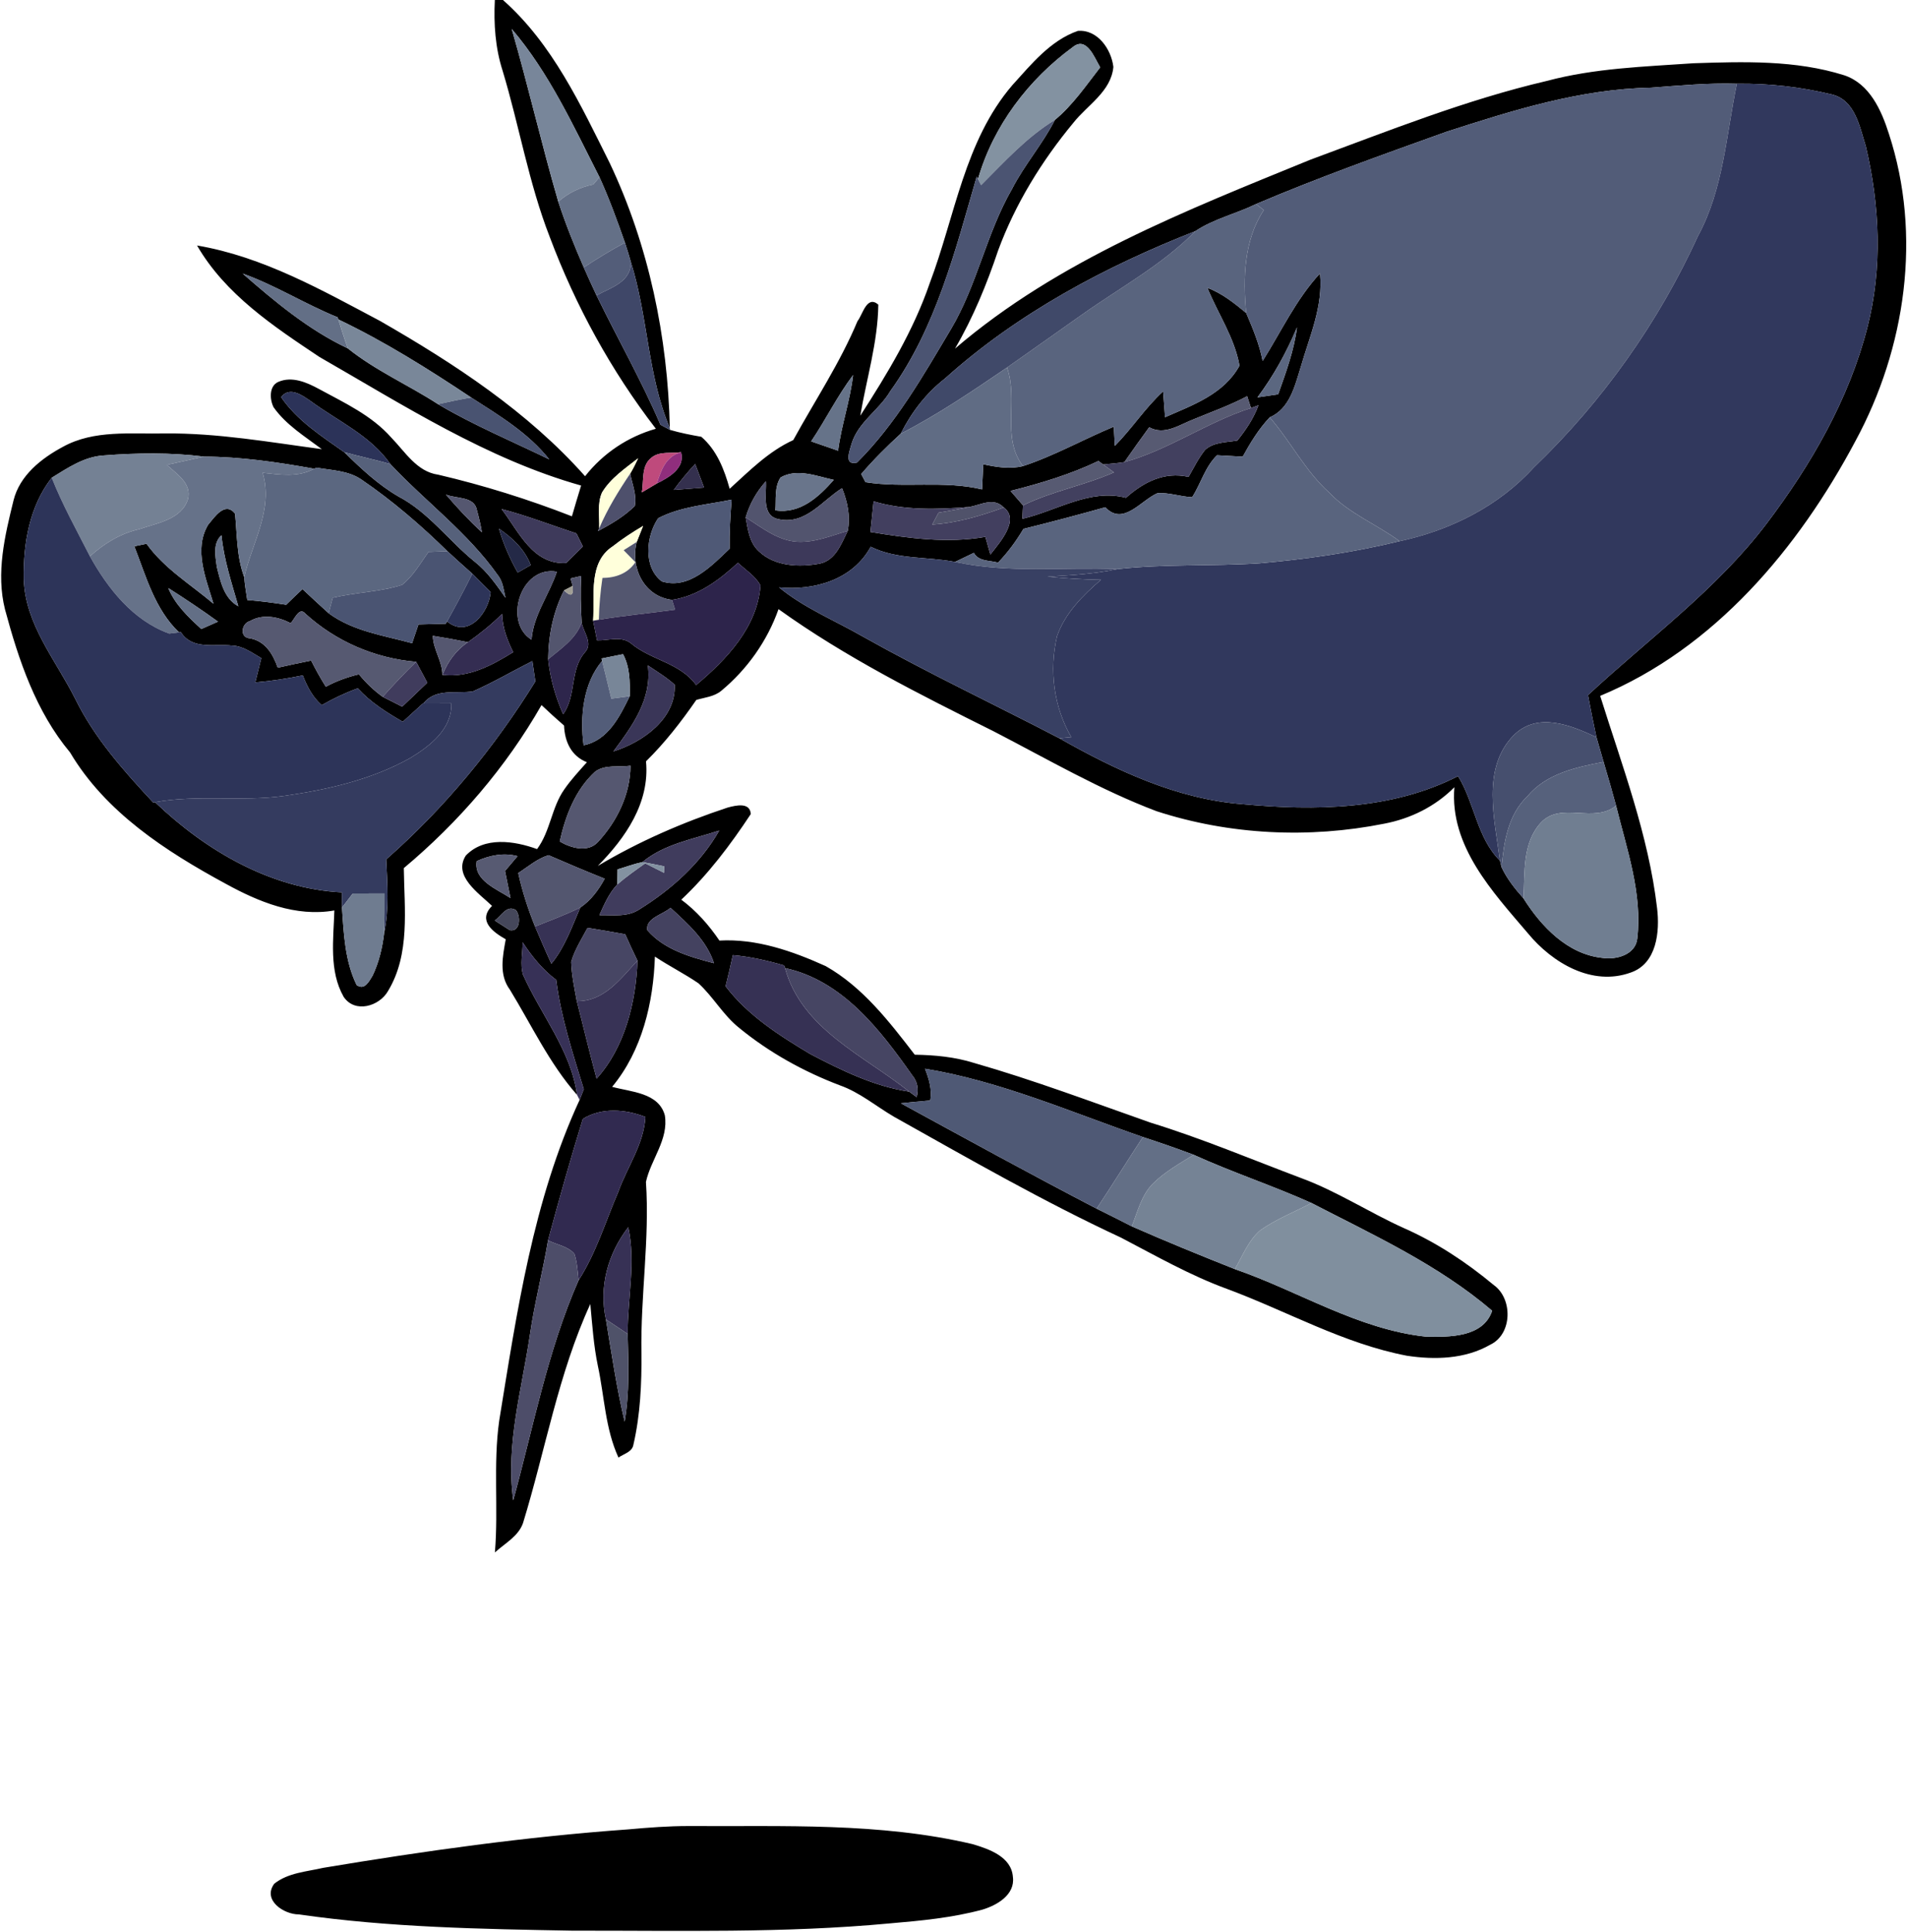 <?xml version="1.0" encoding="UTF-8" ?>
<!DOCTYPE svg PUBLIC "-//W3C//DTD SVG 1.1//EN" "http://www.w3.org/Graphics/SVG/1.1/DTD/svg11.dtd">
<svg width="313pt" height="317pt" viewBox="0 0 313 317" version="1.1" xmlns="http://www.w3.org/2000/svg">
<path fill="#000000" opacity="1.00" d=" M 81.22 0.00 L 82.55 0.00 C 90.70 7.21 95.31 17.22 100.08 26.76 C 106.49 40.30 109.61 55.32 109.94 70.24 C 106.27 61.57 106.37 51.91 103.54 42.97 C 103.24 41.91 102.92 40.85 102.57 39.81 C 101.30 36.18 99.98 32.56 98.39 29.06 C 94.12 20.69 90.14 11.95 83.99 4.75 C 86.71 14.15 88.89 23.69 91.63 33.09 C 92.83 36.75 94.27 40.34 95.82 43.88 C 96.49 45.42 97.20 46.95 97.91 48.47 C 101.37 55.57 105.28 62.43 108.40 69.69 C 108.80 69.90 109.59 70.32 109.98 70.54 C 111.66 71.03 113.38 71.37 115.11 71.67 C 117.66 73.87 118.88 77.04 119.76 80.20 C 123.01 77.25 126.15 74.06 130.20 72.21 C 133.76 65.72 137.88 59.55 140.74 52.70 C 141.61 51.61 142.26 48.37 144.16 49.98 C 144.08 56.16 142.22 62.15 141.20 68.21 C 145.64 61.33 149.93 54.25 152.60 46.46 C 156.75 35.52 158.30 23.12 166.17 13.96 C 169.28 10.54 172.40 6.64 176.91 5.07 C 180.14 4.80 182.40 8.08 182.74 10.98 C 182.37 15.02 178.49 17.22 176.18 20.14 C 170.99 26.40 166.65 33.44 163.83 41.08 C 161.96 46.65 159.72 52.11 156.75 57.20 C 173.65 42.72 194.70 34.53 215.06 26.21 C 227.85 21.49 240.57 16.39 253.88 13.28 C 261.73 11.18 269.88 10.94 277.94 10.38 C 286.21 10.11 294.70 9.83 302.69 12.35 C 306.85 13.73 308.79 18.06 310.02 21.93 C 315.48 38.57 312.80 57.12 304.53 72.38 C 295.18 89.96 281.41 106.39 262.64 114.18 C 266.23 125.64 270.57 137.01 271.98 149.01 C 272.45 152.85 271.94 158.12 267.65 159.58 C 261.30 161.88 254.77 157.98 250.80 153.16 C 245.00 146.35 237.91 138.84 238.71 129.17 C 235.60 132.31 231.53 134.33 227.20 135.15 C 214.85 137.62 201.81 137.00 189.82 133.10 C 180.52 129.58 171.89 124.54 163.08 119.99 C 150.97 113.95 138.79 107.86 127.78 99.95 C 125.94 105.17 122.63 109.83 118.37 113.36 C 117.22 114.31 115.67 114.44 114.29 114.84 C 111.81 118.42 109.14 121.87 106.03 124.92 C 106.68 131.70 102.65 137.50 98.12 142.08 C 104.84 138.08 112.03 134.95 119.45 132.50 C 120.76 132.16 123.10 131.57 123.23 133.57 C 119.90 138.61 116.24 143.47 111.82 147.62 C 114.30 149.46 116.35 151.78 118.08 154.33 C 124.16 153.99 130.05 156.05 135.52 158.52 C 141.59 161.95 145.95 167.62 150.14 173.06 C 153.42 173.11 156.72 173.42 159.87 174.41 C 169.68 177.22 179.24 180.83 188.86 184.21 C 197.27 186.80 205.38 190.22 213.61 193.32 C 219.47 195.48 224.72 198.94 230.40 201.50 C 235.75 203.86 240.68 207.11 245.17 210.85 C 248.32 213.09 248.24 218.91 244.60 220.64 C 240.48 223.01 235.49 223.15 230.91 222.45 C 220.53 220.47 211.25 215.14 201.43 211.50 C 195.35 209.28 189.73 206.07 184.01 203.08 C 171.22 197.14 158.99 190.10 146.70 183.22 C 143.75 181.49 141.10 179.23 137.84 178.08 C 131.88 175.82 126.24 172.69 121.31 168.65 C 118.70 166.57 117.08 163.57 114.64 161.34 C 112.33 159.76 109.82 158.51 107.49 156.96 C 107.25 164.50 105.39 172.41 100.47 178.33 C 103.55 179.18 108.10 179.27 109.12 183.00 C 109.77 186.97 106.83 190.23 106.02 193.93 C 106.65 203.29 105.12 212.62 105.28 221.99 C 105.33 227.02 105.10 232.11 103.97 237.02 C 103.78 238.26 102.37 238.54 101.51 239.16 C 99.33 234.41 99.21 229.14 98.13 224.12 C 97.43 220.77 97.21 217.36 96.89 213.97 C 91.63 225.41 89.52 237.94 85.84 249.92 C 85.07 252.10 82.85 253.24 81.23 254.73 C 81.83 247.52 80.92 240.26 81.94 233.08 C 84.85 215.24 87.47 197.04 95.13 180.48 C 95.30 180.04 95.64 179.16 95.82 178.72 C 94.01 172.81 92.07 166.93 91.29 160.78 C 89.05 159.11 87.31 156.93 85.78 154.62 C 85.78 156.38 85.35 158.20 85.84 159.92 C 88.76 166.48 93.72 172.39 94.71 179.65 C 90.17 174.50 87.25 168.21 83.69 162.39 C 81.86 159.94 82.51 156.88 83.01 154.12 C 80.92 152.94 78.35 151.06 80.76 148.64 C 78.61 146.58 74.31 143.73 76.45 140.39 C 79.47 137.22 84.41 137.96 88.15 139.32 C 90.34 136.38 90.52 132.49 92.63 129.51 C 93.73 127.92 95.05 126.51 96.33 125.07 C 93.75 124.05 92.69 121.69 92.58 119.05 C 91.32 117.96 90.09 116.84 88.88 115.69 C 83.05 125.89 75.28 134.91 66.28 142.44 C 66.36 149.17 67.35 156.54 63.70 162.59 C 62.27 165.13 58.25 166.31 56.41 163.57 C 53.97 159.30 54.74 154.09 54.88 149.39 C 48.53 150.50 42.44 147.98 36.99 144.98 C 27.19 139.66 17.32 133.27 11.50 123.46 C 5.89 116.75 3.06 108.31 0.82 99.99 C -0.68 94.03 0.79 87.89 2.23 82.07 C 3.25 78.00 6.79 75.21 10.32 73.32 C 15.44 70.48 21.49 71.25 27.09 71.12 C 35.74 71.04 44.28 72.56 52.82 73.70 C 50.04 71.61 46.95 69.72 44.91 66.83 C 44.26 65.57 44.13 63.34 45.68 62.66 C 47.92 61.69 50.33 62.73 52.32 63.81 C 56.51 66.09 61.00 68.15 64.22 71.80 C 66.50 74.13 68.40 77.40 71.93 77.89 C 79.40 79.64 86.73 81.93 93.87 84.72 C 94.36 83.03 94.86 81.35 95.38 79.67 C 79.91 75.31 66.25 66.49 52.43 58.57 C 44.90 53.55 36.98 48.30 32.34 40.28 C 43.16 42.12 52.82 47.60 62.39 52.67 C 74.59 59.68 86.62 67.54 96.03 78.14 C 99.00 74.37 103.03 71.67 107.65 70.35 C 100.30 60.82 94.46 50.15 90.23 38.88 C 86.79 30.06 85.23 20.66 82.50 11.62 C 81.29 7.87 81.02 3.91 81.22 0.00 M 160.52 29.38 L 160.31 28.97 C 156.79 41.11 153.64 53.74 146.14 64.16 C 144.32 67.27 140.87 69.24 139.78 72.78 C 139.46 73.97 138.43 76.42 140.66 75.90 C 147.03 69.56 151.52 61.66 156.09 53.99 C 160.39 46.76 161.90 38.30 166.10 31.02 C 168.14 27.04 171.12 23.65 173.15 19.67 C 176.09 17.24 178.25 14.03 180.58 11.05 C 179.67 9.55 178.36 5.86 176.08 7.73 C 168.81 13.04 163.02 20.66 160.52 29.38 M 270.97 14.39 C 259.43 14.60 248.29 18.10 237.40 21.62 C 226.92 25.38 216.42 29.12 206.16 33.48 C 202.90 35.08 199.23 35.90 196.19 37.93 C 181.38 43.74 167.01 51.40 155.11 62.10 C 152.01 64.51 149.59 67.66 147.84 71.16 C 145.56 73.24 143.36 75.44 141.35 77.78 L 142.06 79.12 C 148.36 80.12 154.90 78.80 161.19 80.30 C 161.25 78.92 161.31 77.55 161.38 76.18 C 163.52 76.64 165.73 77.01 167.90 76.48 C 173.07 74.78 177.80 72.09 182.81 70.01 C 182.86 70.80 182.94 72.37 182.98 73.16 C 185.79 70.33 187.95 66.92 190.91 64.22 C 190.99 65.28 191.14 67.40 191.22 68.46 C 195.80 66.45 200.87 64.68 203.44 60.00 C 202.63 55.41 199.91 51.48 198.17 47.23 C 200.58 48.12 202.58 49.74 204.54 51.35 C 205.63 53.91 206.71 56.48 207.24 59.23 C 210.29 54.40 212.71 49.13 216.65 44.87 C 217.20 50.26 214.92 55.23 213.48 60.28 C 212.52 63.35 211.68 67.07 208.40 68.48 C 206.60 70.39 205.23 72.64 203.97 74.93 C 202.56 74.86 201.15 74.78 199.75 74.70 C 197.78 76.62 197.11 79.34 195.67 81.58 C 193.75 81.50 191.89 80.79 189.98 80.92 C 187.25 82.09 184.34 86.38 181.42 83.23 C 176.96 84.48 172.48 85.67 167.98 86.78 C 166.80 88.77 165.42 90.65 163.81 92.32 C 162.46 91.92 160.63 92.17 159.84 90.71 C 158.81 91.20 157.78 91.70 156.76 92.20 C 152.14 91.30 147.27 91.86 142.91 89.71 C 139.97 95.12 133.67 96.94 127.87 96.38 C 131.98 99.76 136.97 101.78 141.55 104.41 C 152.14 110.36 163.13 115.55 173.89 121.14 C 183.19 126.41 193.17 131.12 203.97 131.95 C 215.83 133.06 228.48 132.90 239.31 127.35 C 242.04 131.76 242.41 137.48 246.19 141.22 C 246.26 141.49 246.39 142.03 246.46 142.31 C 247.35 144.20 248.66 145.85 250.05 147.40 C 252.95 152.01 257.27 156.57 262.99 157.17 C 265.25 157.52 268.44 156.69 268.73 154.00 C 269.59 146.55 267.00 139.33 265.25 132.20 C 264.60 129.79 263.91 127.40 263.20 125.02 C 262.81 123.67 262.42 122.32 262.03 120.97 C 261.53 118.67 261.07 116.36 260.64 114.06 C 270.55 104.85 281.69 96.80 289.94 85.94 C 297.27 76.26 303.49 65.50 306.51 53.67 C 309.00 43.97 308.53 33.69 306.24 24.00 C 305.23 20.81 304.50 16.45 300.70 15.51 C 295.59 14.27 290.33 13.67 285.08 13.74 C 280.36 13.59 275.67 14.04 270.97 14.39 M 39.83 44.89 C 45.15 49.52 50.67 54.14 57.09 57.16 C 61.62 60.80 67.03 63.16 71.90 66.32 C 77.75 69.78 84.04 72.40 90.14 75.37 C 86.76 71.07 81.89 68.15 77.34 65.23 C 70.33 60.56 63.15 56.05 55.53 52.41 L 55.43 52.07 C 50.12 49.92 45.23 46.82 39.83 44.89 M 206.39 65.20 C 207.24 65.07 208.94 64.82 209.79 64.70 C 211.06 61.11 212.40 57.51 212.88 53.72 C 211.17 57.79 209.04 61.66 206.39 65.20 M 133.14 72.42 C 134.61 72.93 136.08 73.44 137.56 73.95 C 138.09 69.76 139.54 65.74 140.02 61.54 C 137.43 64.98 135.54 68.86 133.14 72.42 M 46.14 65.16 C 48.74 68.99 52.79 71.58 56.51 74.20 C 59.24 76.87 62.06 79.53 65.39 81.46 C 70.32 84.04 73.63 88.70 77.90 92.15 C 79.97 93.78 81.47 95.95 82.97 98.09 C 82.66 96.81 82.56 95.40 81.68 94.34 C 76.78 87.39 69.85 82.31 64.08 76.16 C 60.83 71.49 55.54 69.14 51.08 65.88 C 49.68 64.91 47.56 63.32 46.14 65.16 M 195.93 68.79 C 193.59 69.68 191.15 71.50 188.62 70.11 C 187.24 72.00 185.88 73.90 184.55 75.82 C 183.39 76.02 182.22 76.09 181.06 76.21 L 180.29 75.64 C 175.69 77.84 170.79 79.31 165.86 80.55 C 166.54 81.34 167.22 82.13 167.91 82.92 C 167.88 83.47 167.82 84.58 167.80 85.13 C 173.40 83.83 178.92 80.12 184.80 81.68 C 187.68 79.12 191.11 77.34 195.08 78.25 C 195.94 76.75 196.70 75.19 197.78 73.83 C 199.21 72.51 201.30 72.60 203.09 72.28 C 204.51 70.52 205.78 68.63 206.55 66.50 L 205.33 66.95 C 205.17 66.46 204.85 65.50 204.70 65.01 C 201.88 66.51 198.87 67.57 195.93 68.79 M 107.01 75.03 C 105.19 76.33 105.71 78.88 105.34 80.79 C 105.96 80.42 107.19 79.70 107.81 79.33 C 109.75 78.35 112.47 76.86 111.79 74.21 L 111.82 74.19 C 110.23 74.46 108.36 73.99 107.01 75.03 M 8.49 78.39 C 4.83 83.07 3.80 89.22 3.90 95.01 C 4.12 102.46 9.17 108.32 12.36 114.69 C 15.51 121.10 20.30 126.48 25.14 131.67 L 25.45 131.62 C 33.73 139.55 44.44 145.83 56.11 146.42 C 56.11 147.04 56.12 148.29 56.13 148.91 C 56.42 153.21 56.61 157.70 58.54 161.64 C 59.88 162.53 60.56 161.03 61.16 160.08 C 62.20 157.89 62.77 155.49 63.05 153.09 C 63.89 149.11 63.58 145.04 63.39 141.01 C 72.98 132.58 81.14 122.66 87.87 111.81 C 87.71 110.70 87.54 109.59 87.38 108.47 C 84.12 110.11 80.97 111.97 77.63 113.44 C 74.82 113.88 71.54 112.86 69.48 115.43 L 69.40 115.43 C 68.31 116.44 67.21 117.43 66.11 118.43 C 63.44 116.89 60.81 115.24 58.72 112.94 C 56.67 113.68 54.70 114.62 52.81 115.70 C 51.31 114.40 50.40 112.64 49.70 110.82 C 47.12 111.35 44.52 111.74 41.90 111.97 C 42.22 110.64 42.55 109.32 42.89 107.99 C 41.38 107.13 39.90 105.99 38.08 105.93 C 35.13 105.60 31.58 106.69 29.68 103.72 L 29.38 103.76 C 25.41 99.95 23.98 94.60 22.05 89.64 C 22.55 89.54 23.55 89.32 24.05 89.22 C 26.96 93.29 31.28 95.88 35.04 99.06 C 33.82 94.97 31.75 90.17 34.15 86.12 C 35.23 84.83 36.93 82.22 38.58 84.27 C 38.92 87.76 38.83 91.34 40.08 94.68 C 40.17 95.94 40.40 97.19 40.58 98.45 C 42.72 98.62 44.85 98.90 46.97 99.23 C 47.85 98.36 48.75 97.50 49.65 96.66 C 51.06 98.00 52.50 99.31 53.94 100.62 C 57.96 103.58 62.96 104.26 67.64 105.54 C 67.99 104.51 68.33 103.48 68.68 102.46 C 70.18 102.41 71.67 102.37 73.17 102.34 L 73.38 101.96 C 76.85 104.82 80.25 100.51 80.53 97.15 C 79.52 96.15 78.53 95.15 77.53 94.14 C 76.15 92.92 74.78 91.69 73.43 90.44 C 69.05 86.16 64.38 82.13 59.31 78.68 C 57.16 77.21 54.45 77.17 51.97 76.74 L 51.56 76.91 C 45.60 75.84 39.53 74.95 33.48 74.92 C 28.04 74.24 22.51 74.31 17.05 74.73 C 13.84 74.91 11.14 76.76 8.49 78.39 M 104.74 75.19 C 102.61 76.87 100.24 78.44 98.81 80.82 C 98.00 82.64 98.42 84.73 98.35 86.67 L 98.13 87.15 C 100.29 86.00 102.44 84.75 104.19 83.02 C 104.54 81.21 103.77 79.46 103.43 77.72 C 103.92 76.90 104.34 76.05 104.74 75.19 M 110.59 80.39 C 112.24 80.27 113.90 80.14 115.56 80.00 C 115.08 78.71 114.59 77.42 114.10 76.13 C 112.85 77.49 111.66 78.90 110.59 80.39 M 128.12 78.34 C 127.07 79.93 127.40 81.94 127.26 83.74 C 131.33 84.36 134.37 81.56 136.85 78.74 C 134.03 78.14 130.87 76.79 128.12 78.34 M 122.39 84.90 C 122.74 86.86 122.99 89.03 124.55 90.46 C 127.18 92.96 131.22 93.11 134.59 92.47 C 137.18 91.89 138.09 89.20 139.14 87.11 C 139.61 84.70 139.10 82.34 138.21 80.10 C 134.94 82.14 132.23 86.13 127.84 85.20 C 124.92 84.67 125.85 81.08 125.71 78.97 C 124.17 80.68 123.04 82.69 122.39 84.90 M 73.19 81.15 C 75.05 83.32 76.99 85.42 79.10 87.34 C 78.89 86.13 78.62 84.94 78.29 83.76 C 77.90 81.39 74.91 81.87 73.19 81.15 M 108.03 85.03 C 106.04 87.93 105.52 93.05 108.63 95.40 C 113.09 96.80 116.81 92.83 119.75 90.04 C 119.71 87.35 119.87 84.67 120.08 81.99 C 116.04 82.82 111.74 83.10 108.03 85.03 M 143.38 82.26 C 143.22 83.94 143.04 85.62 142.86 87.29 C 149.06 88.31 155.48 89.19 161.73 88.09 C 161.94 88.82 162.34 90.26 162.55 90.99 C 164.08 89.02 167.46 85.27 164.75 83.27 C 163.11 81.54 160.99 82.84 159.09 83.19 C 153.85 83.59 148.48 83.79 143.38 82.26 M 82.33 83.53 C 85.14 87.20 87.42 92.67 92.91 92.38 C 93.83 91.47 94.75 90.57 95.67 89.67 C 95.32 88.95 94.96 88.24 94.61 87.52 C 90.52 86.19 86.50 84.61 82.33 83.53 M 100.54 89.67 C 96.54 92.29 97.63 97.76 97.35 101.84 C 97.56 102.91 97.78 103.99 97.99 105.07 C 99.81 105.13 101.95 104.31 103.53 105.54 C 106.83 108.34 111.59 108.72 114.26 112.40 C 119.24 108.23 124.31 102.89 124.82 96.07 C 123.99 94.50 122.38 93.54 121.12 92.34 C 118.04 95.19 114.57 97.79 110.30 98.43 C 105.70 97.88 103.42 93.13 104.51 88.92 C 104.86 88.05 105.21 87.17 105.55 86.30 C 103.82 87.32 102.13 88.42 100.54 89.67 M 81.89 86.74 C 82.62 89.26 83.69 91.67 84.97 93.95 C 85.50 93.65 86.57 93.03 87.11 92.72 C 86.14 90.16 84.11 88.25 81.89 86.74 M 35.58 92.99 C 36.18 95.38 36.76 98.20 39.12 99.48 C 38.02 95.64 36.75 91.83 36.35 87.83 C 34.90 89.14 35.36 91.27 35.58 92.99 M 87.24 104.96 C 87.56 100.88 90.15 97.58 91.40 93.80 C 85.40 92.77 82.60 102.12 87.24 104.96 M 93.64 94.91 L 93.99 96.14 C 93.64 96.32 92.93 96.69 92.58 96.87 C 90.80 100.37 90.01 104.27 89.97 108.18 C 90.29 111.30 91.17 114.34 92.43 117.20 C 94.64 114.13 93.49 109.86 96.06 106.97 C 97.34 105.53 95.76 103.72 95.47 102.17 C 95.32 99.62 95.24 97.06 95.40 94.51 L 93.64 94.91 M 27.62 96.49 C 28.74 99.22 30.92 101.25 33.04 103.21 C 33.72 102.91 35.09 102.30 35.78 102.00 C 33.12 100.07 30.39 98.25 27.62 96.49 M 47.69 102.24 C 45.63 101.19 43.13 100.69 41.02 101.91 C 39.63 102.28 39.24 104.64 41.05 104.74 C 43.56 105.21 44.81 107.34 45.59 109.56 C 47.41 109.15 49.24 108.75 51.07 108.39 C 51.81 109.86 52.60 111.29 53.48 112.68 C 55.19 111.75 57.02 111.10 58.91 110.64 C 60.05 112.03 61.35 113.29 62.82 114.34 C 63.88 114.86 64.94 115.41 66.01 115.95 C 67.39 114.65 68.76 113.34 70.13 112.02 C 69.53 110.87 68.92 109.73 68.30 108.59 C 61.52 108.01 55.14 105.26 50.10 100.67 C 49.08 99.48 48.29 101.76 47.69 102.24 M 76.81 105.37 C 74.89 104.98 72.97 104.63 71.04 104.33 C 71.10 106.61 72.64 108.52 72.61 110.81 L 72.64 110.73 C 76.93 111.24 80.73 109.18 84.23 107.01 C 83.26 105.04 82.46 102.95 82.41 100.73 C 80.69 102.45 78.79 103.97 76.81 105.37 M 98.73 108.05 L 98.83 108.45 C 95.71 112.11 95.17 117.62 95.79 122.28 C 99.80 121.49 101.73 117.56 103.36 114.23 C 103.40 111.88 103.40 109.47 102.26 107.34 C 101.38 107.51 99.61 107.87 98.73 108.05 M 106.33 109.18 C 107.05 114.71 103.77 119.13 100.68 123.29 C 105.50 121.77 110.96 117.96 110.74 112.35 C 109.39 111.13 107.83 110.19 106.33 109.18 M 97.67 126.62 C 94.41 129.61 92.81 133.86 91.87 138.07 C 93.71 139.16 96.52 139.96 98.16 138.14 C 101.29 134.75 103.46 130.32 103.48 125.64 C 101.57 125.92 99.32 125.39 97.67 126.62 M 105.45 141.45 C 104.06 141.74 102.72 142.25 101.36 142.65 C 101.35 143.26 101.33 144.49 101.33 145.11 C 99.96 146.54 99.18 148.38 98.38 150.16 C 100.58 150.13 103.01 150.51 104.95 149.21 C 110.19 145.95 114.97 141.69 118.05 136.28 C 113.76 137.70 109.02 138.48 105.45 141.45 M 78.24 141.30 C 77.71 144.48 81.60 145.91 83.79 147.36 C 83.50 145.88 83.19 144.39 82.89 142.91 C 83.40 142.31 84.43 141.09 84.95 140.48 C 82.68 139.87 80.33 140.34 78.24 141.30 M 85.06 143.25 C 85.72 146.25 86.67 149.18 87.82 152.03 C 88.69 154.07 89.56 156.11 90.50 158.13 C 92.72 155.43 93.87 152.08 95.24 148.92 C 96.99 147.74 98.26 146.01 99.25 144.18 C 96.15 142.94 93.08 141.65 90.03 140.32 C 88.17 140.89 86.67 142.21 85.06 143.25 M 81.20 151.04 C 81.82 151.44 83.06 152.24 83.68 152.63 C 85.41 152.94 85.48 150.40 84.71 149.36 C 83.18 148.36 82.29 150.32 81.20 151.04 M 106.24 152.62 C 109.01 155.83 113.25 157.01 117.19 158.05 C 115.95 154.25 112.89 151.57 110.05 148.95 C 108.83 150.07 105.94 150.61 106.24 152.62 M 96.44 152.24 C 95.47 154.06 94.32 155.83 93.75 157.84 C 93.82 160.01 94.28 162.14 94.67 164.27 C 95.77 168.51 96.77 172.77 97.92 176.99 C 102.58 171.82 104.38 164.43 104.63 157.63 C 103.93 156.20 103.26 154.75 102.62 153.30 C 100.56 152.92 98.50 152.57 96.44 152.24 M 120.28 156.72 C 119.91 158.43 119.52 160.13 119.09 161.83 C 122.74 166.62 127.89 169.90 132.99 172.95 C 138.12 175.63 143.45 178.25 149.23 179.12 L 150.45 180.02 C 150.82 178.73 150.57 177.43 149.71 176.42 C 144.46 168.96 138.28 160.89 128.85 158.84 L 128.70 158.41 C 125.94 157.61 123.14 156.97 120.28 156.72 M 151.82 175.36 C 152.47 177.02 153.01 178.77 152.68 180.57 C 151.08 180.71 149.47 180.86 147.87 181.03 C 158.54 186.86 169.20 192.70 179.99 198.32 C 181.92 199.28 183.85 200.23 185.76 201.22 C 191.35 203.68 197.01 205.99 202.68 208.24 C 213.15 211.85 222.85 218.12 234.03 219.32 C 237.85 219.40 243.45 219.47 244.91 215.07 C 236.09 207.53 225.47 202.67 215.25 197.39 C 208.89 194.54 202.26 192.36 195.92 189.48 C 193.16 188.44 190.39 187.48 187.59 186.57 C 175.80 182.49 164.19 177.39 151.82 175.36 M 95.66 183.59 C 93.63 190.19 91.74 196.85 89.95 203.52 C 89.08 208.70 87.73 213.78 86.98 218.98 C 85.66 227.98 82.97 237.00 84.24 246.18 C 87.56 234.07 89.88 221.64 94.96 210.08 C 97.84 205.62 99.37 200.47 101.46 195.62 C 102.93 191.50 105.68 187.76 105.93 183.27 C 102.65 182.00 98.75 181.68 95.66 183.59 M 99.45 216.49 C 100.38 222.10 101.20 227.74 102.52 233.27 C 103.35 228.51 103.14 223.67 103.02 218.87 C 103.00 213.03 104.37 207.16 103.12 201.36 C 99.79 205.68 98.27 211.10 99.45 216.49 Z" />
<path fill="#78869a" opacity="1.00" d=" M 83.99 4.75 C 90.14 11.95 94.12 20.69 98.39 29.06 C 98.14 29.36 97.63 29.97 97.38 30.27 C 95.24 30.70 93.28 31.65 91.63 33.09 C 88.89 23.69 86.71 14.15 83.99 4.75 Z" />
<path fill="#8392a1" opacity="1.00" d=" M 160.52 29.38 C 163.02 20.66 168.81 13.04 176.08 7.73 C 178.36 5.86 179.67 9.55 180.58 11.05 C 178.25 14.03 176.09 17.24 173.15 19.67 C 168.51 22.51 164.84 26.56 161.03 30.38 L 160.52 29.38 Z" />
<path fill="#525c78" opacity="1.00" d=" M 270.97 14.39 C 275.67 14.04 280.36 13.59 285.08 13.74 C 283.33 22.14 282.88 31.02 278.70 38.72 C 272.20 52.93 263.01 65.90 251.73 76.72 C 245.99 83.06 238.01 87.03 229.72 88.80 C 225.95 86.02 221.44 84.28 218.17 80.83 C 214.23 77.28 211.85 72.45 208.40 68.48 C 211.68 67.07 212.52 63.35 213.48 60.28 C 214.92 55.23 217.20 50.26 216.65 44.87 C 212.71 49.13 210.29 54.40 207.24 59.23 C 206.71 56.48 205.63 53.91 204.54 51.35 C 203.99 45.67 204.17 39.38 207.43 34.47 C 207.11 34.22 206.48 33.73 206.16 33.48 C 216.42 29.12 226.92 25.38 237.40 21.62 C 248.29 18.10 259.43 14.60 270.97 14.39 Z" />
<path fill="#31385d" opacity="1.00" d=" M 285.08 13.74 C 290.33 13.67 295.59 14.27 300.70 15.51 C 304.50 16.45 305.23 20.81 306.24 24.00 C 308.53 33.69 309.00 43.97 306.51 53.67 C 303.49 65.50 297.27 76.26 289.94 85.94 C 281.69 96.80 270.55 104.85 260.64 114.06 C 261.07 116.36 261.53 118.67 262.03 120.97 C 257.82 118.99 252.39 116.76 248.47 120.62 C 243.11 126.04 245.33 134.49 246.19 141.22 C 242.41 137.48 242.04 131.76 239.31 127.35 C 228.48 132.90 215.83 133.06 203.97 131.95 C 193.17 131.12 183.19 126.41 173.89 121.14 C 174.38 121.10 175.36 121.00 175.84 120.96 C 172.94 115.97 172.19 109.98 173.49 104.39 C 174.81 100.60 177.73 97.69 180.71 95.13 C 177.77 95.08 174.83 94.90 171.91 94.61 C 175.76 94.41 179.62 94.17 183.40 93.38 C 191.11 92.52 198.88 92.93 206.61 92.44 C 214.38 91.76 222.13 90.65 229.72 88.80 C 238.01 87.03 245.99 83.06 251.73 76.72 C 263.01 65.90 272.20 52.93 278.70 38.72 C 282.88 31.02 283.33 22.14 285.08 13.74 Z" />
<path fill="#4b5472" opacity="1.00" d=" M 161.03 30.38 C 164.84 26.56 168.51 22.51 173.15 19.67 C 171.12 23.65 168.14 27.04 166.10 31.02 C 161.90 38.30 160.39 46.76 156.09 53.99 C 151.52 61.66 147.03 69.56 140.66 75.90 C 138.43 76.42 139.46 73.97 139.78 72.78 C 140.87 69.24 144.32 67.27 146.14 64.16 C 153.64 53.74 156.79 41.11 160.31 28.97 L 160.52 29.38 L 161.03 30.38 Z" />
<path fill="#647087" opacity="1.00" d=" M 98.39 29.06 C 99.98 32.56 101.30 36.18 102.57 39.81 C 100.26 41.07 98.01 42.42 95.82 43.88 C 94.27 40.34 92.83 36.75 91.63 33.09 C 93.28 31.65 95.24 30.70 97.38 30.27 C 97.63 29.97 98.14 29.36 98.39 29.06 Z" />
<path fill="#59647e" opacity="1.00" d=" M 196.19 37.93 C 199.23 35.90 202.90 35.08 206.16 33.48 C 206.48 33.73 207.11 34.22 207.43 34.47 C 204.17 39.38 203.99 45.67 204.54 51.35 C 202.58 49.74 200.58 48.12 198.17 47.23 C 199.91 51.48 202.63 55.41 203.44 60.00 C 200.87 64.68 195.80 66.45 191.22 68.46 C 191.14 67.40 190.99 65.28 190.91 64.22 C 187.95 66.92 185.79 70.33 182.98 73.16 C 182.94 72.37 182.86 70.80 182.81 70.01 C 177.80 72.09 173.07 74.78 167.90 76.48 C 164.31 71.79 167.17 65.58 165.28 60.31 C 169.38 57.40 173.51 54.53 177.61 51.61 C 183.88 47.16 190.76 43.47 196.19 37.93 Z" />
<path fill="#404969" opacity="1.00" d=" M 155.11 62.10 C 167.01 51.40 181.38 43.74 196.19 37.93 C 190.76 43.47 183.88 47.16 177.61 51.61 C 173.51 54.53 169.38 57.40 165.28 60.31 C 159.62 64.17 153.94 68.02 147.84 71.16 C 149.59 67.66 152.01 64.51 155.11 62.10 Z" />
<path fill="#535d79" opacity="1.00" d=" M 102.57 39.81 C 102.92 40.85 103.24 41.91 103.54 42.97 C 103.61 46.28 100.28 47.18 97.91 48.47 C 97.20 46.95 96.49 45.42 95.82 43.88 C 98.01 42.42 100.26 41.07 102.57 39.81 Z" />
<path fill="#3f4768" opacity="1.00" d=" M 103.54 42.97 C 106.37 51.91 106.27 61.57 109.94 70.24 L 109.98 70.54 C 109.59 70.32 108.80 69.90 108.40 69.69 C 105.28 62.43 101.37 55.57 97.91 48.47 C 100.28 47.18 103.61 46.28 103.54 42.97 Z" />
<path fill="#636f86" opacity="1.00" d=" M 39.83 44.89 C 45.23 46.82 50.12 49.92 55.43 52.07 L 55.53 52.41 C 56.02 54.00 56.52 55.59 57.09 57.16 C 50.67 54.14 45.15 49.52 39.83 44.89 Z" />
<path fill="#798799" opacity="1.00" d=" M 57.09 57.16 C 56.52 55.59 56.02 54.00 55.53 52.41 C 63.15 56.05 70.33 60.56 77.34 65.23 C 75.52 65.52 73.71 65.93 71.90 66.32 C 67.03 63.16 61.62 60.80 57.09 57.16 Z" />
<path fill="#5b6780" opacity="1.00" d=" M 206.39 65.20 C 209.04 61.66 211.17 57.79 212.88 53.72 C 212.40 57.51 211.06 61.11 209.79 64.70 C 208.94 64.82 207.24 65.07 206.39 65.20 Z" />
<path fill="#606c84" opacity="1.00" d=" M 147.84 71.16 C 153.94 68.02 159.62 64.17 165.28 60.31 C 167.17 65.58 164.31 71.79 167.90 76.48 C 165.73 77.01 163.52 76.64 161.38 76.18 C 161.31 77.55 161.25 78.92 161.19 80.30 C 154.90 78.80 148.36 80.12 142.06 79.12 L 141.35 77.78 C 143.36 75.44 145.56 73.24 147.84 71.16 Z" />
<path fill="#667389" opacity="1.00" d=" M 133.14 72.42 C 135.54 68.86 137.43 64.98 140.02 61.54 C 139.54 65.74 138.09 69.76 137.56 73.95 C 136.08 73.44 134.61 72.93 133.14 72.42 Z" />
<path fill="#2c3359" opacity="1.00" d=" M 46.14 65.16 C 47.56 63.32 49.68 64.91 51.08 65.88 C 55.54 69.14 60.83 71.49 64.08 76.16 C 61.58 75.41 59.02 74.90 56.51 74.20 C 52.79 71.58 48.74 68.99 46.14 65.16 Z" />
<path fill="#495371" opacity="1.00" d=" M 77.34 65.23 C 81.89 68.15 86.76 71.07 90.14 75.37 C 84.04 72.40 77.75 69.78 71.90 66.32 C 73.71 65.93 75.52 65.52 77.34 65.23 Z" />
<path fill="#575a72" opacity="1.00" d=" M 195.93 68.79 C 198.87 67.57 201.88 66.51 204.70 65.01 C 204.85 65.50 205.17 66.46 205.33 66.95 C 198.12 69.25 191.83 73.83 184.55 75.82 C 185.88 73.90 187.24 72.00 188.62 70.11 C 191.15 71.50 193.59 69.68 195.93 68.79 Z" />
<path fill="#42405f" opacity="1.00" d=" M 184.55 75.82 C 191.83 73.83 198.12 69.25 205.33 66.95 L 206.55 66.50 C 205.78 68.63 204.51 70.52 203.09 72.28 C 201.30 72.60 199.21 72.51 197.78 73.83 C 196.70 75.19 195.94 76.75 195.08 78.25 C 191.11 77.34 187.68 79.12 184.80 81.68 C 178.92 80.12 173.40 83.83 167.80 85.13 C 167.82 84.58 167.88 83.47 167.91 82.92 C 172.68 80.59 177.98 79.65 182.83 77.51 C 182.24 77.07 181.65 76.64 181.06 76.21 C 182.22 76.09 183.39 76.02 184.55 75.82 Z" />
<path fill="#59647e" opacity="1.00" d=" M 203.97 74.93 C 205.23 72.64 206.60 70.39 208.40 68.48 C 211.85 72.45 214.23 77.28 218.17 80.83 C 221.44 84.28 225.95 86.02 229.72 88.80 C 222.13 90.65 214.38 91.76 206.61 92.44 C 198.88 92.93 191.11 92.52 183.40 93.38 C 174.53 93.01 165.51 94.12 156.76 92.20 C 157.78 91.70 158.81 91.20 159.84 90.71 C 160.63 92.17 162.46 91.92 163.81 92.32 C 165.42 90.65 166.80 88.77 167.98 86.78 C 172.48 85.67 176.96 84.48 181.42 83.23 C 184.34 86.38 187.25 82.09 189.98 80.92 C 191.89 80.79 193.75 81.50 195.67 81.58 C 197.11 79.34 197.78 76.62 199.75 74.70 C 201.15 74.78 202.56 74.86 203.97 74.93 Z" />
<path fill="#56617b" opacity="1.00" d=" M 56.51 74.20 C 59.02 74.90 61.58 75.41 64.08 76.16 C 69.85 82.31 76.78 87.39 81.68 94.34 C 82.56 95.40 82.66 96.81 82.97 98.09 C 81.47 95.95 79.97 93.78 77.90 92.15 C 73.63 88.70 70.32 84.04 65.39 81.46 C 62.06 79.53 59.24 76.87 56.51 74.20 Z" />
<path fill="#bf4a7c" opacity="1.00" d=" M 107.01 75.03 C 108.36 73.99 110.23 74.46 111.82 74.19 L 111.79 74.21 C 109.31 74.83 108.50 77.15 107.81 79.33 C 107.19 79.70 105.96 80.42 105.34 80.79 C 105.71 78.88 105.19 76.33 107.01 75.03 Z" />
<path fill="#748194" opacity="1.00" d=" M 8.49 78.39 C 11.14 76.76 13.84 74.91 17.05 74.73 C 22.51 74.31 28.04 74.24 33.48 74.92 C 31.45 75.36 29.42 75.84 27.38 76.27 C 28.99 77.79 31.52 79.30 30.84 81.93 C 29.75 85.28 25.74 85.82 22.86 86.83 C 19.78 87.52 17.08 89.18 14.76 91.28 C 12.59 87.02 10.25 82.84 8.49 78.39 Z" />
<path fill="#667289" opacity="1.00" d=" M 33.48 74.92 C 39.53 74.95 45.60 75.84 51.56 76.91 C 48.94 78.37 45.94 77.87 43.11 77.57 C 44.90 83.56 41.40 89.02 40.08 94.68 C 38.83 91.34 38.92 87.76 38.58 84.27 C 36.93 82.22 35.23 84.83 34.15 86.12 C 31.75 90.17 33.82 94.97 35.04 99.06 C 31.28 95.88 26.96 93.29 24.05 89.22 C 23.55 89.32 22.55 89.54 22.05 89.64 C 23.98 94.60 25.41 99.95 29.38 103.76 C 28.98 103.81 28.18 103.91 27.78 103.96 C 21.84 101.82 17.73 96.62 14.76 91.28 C 17.08 89.18 19.78 87.52 22.86 86.83 C 25.74 85.82 29.75 85.28 30.84 81.93 C 31.52 79.30 28.99 77.79 27.38 76.27 C 29.42 75.84 31.45 75.36 33.48 74.92 Z" />
<path fill="#ffffdb" opacity="1.00" d=" M 104.74 75.19 C 104.34 76.05 103.92 76.90 103.43 77.72 C 101.51 80.57 99.71 83.50 98.35 86.67 C 98.42 84.73 98.00 82.64 98.81 80.82 C 100.24 78.44 102.61 76.87 104.74 75.19 Z" />
<path fill="#902e7d" opacity="1.00" d=" M 107.81 79.33 C 108.50 77.15 109.31 74.83 111.79 74.21 C 112.47 76.86 109.75 78.35 107.81 79.33 Z" />
<path fill="#575a72" opacity="1.00" d=" M 165.86 80.55 C 170.79 79.31 175.69 77.84 180.29 75.64 L 181.06 76.21 C 181.65 76.64 182.24 77.07 182.83 77.51 C 177.98 79.65 172.68 80.59 167.91 82.92 C 167.22 82.13 166.54 81.34 165.86 80.55 Z" />
<path fill="#5b6780" opacity="1.00" d=" M 43.11 77.57 C 45.94 77.87 48.94 78.37 51.56 76.91 L 51.97 76.74 C 54.45 77.17 57.16 77.21 59.31 78.68 C 64.38 82.13 69.05 86.16 73.43 90.44 C 72.40 90.48 71.36 90.52 70.33 90.56 C 68.98 92.43 67.82 94.52 65.99 95.97 C 62.31 97.14 58.37 97.18 54.61 98.08 C 54.39 98.93 54.16 99.77 53.94 100.62 C 52.50 99.31 51.06 98.00 49.65 96.66 C 48.75 97.50 47.85 98.36 46.97 99.23 C 44.85 98.90 42.72 98.62 40.58 98.45 C 40.40 97.19 40.17 95.94 40.08 94.68 C 41.40 89.02 44.90 83.56 43.11 77.57 Z" />
<path fill="#34304e" opacity="1.00" d=" M 110.59 80.39 C 111.66 78.90 112.85 77.49 114.10 76.13 C 114.59 77.42 115.08 78.71 115.56 80.00 C 113.90 80.14 112.24 80.27 110.59 80.39 Z" />
<path fill="#2d3459" opacity="1.00" d=" M 3.90 95.01 C 3.80 89.22 4.83 83.07 8.49 78.39 C 10.25 82.84 12.59 87.02 14.76 91.28 C 17.73 96.62 21.84 101.82 27.78 103.96 C 28.18 103.91 28.98 103.81 29.38 103.76 L 29.68 103.72 C 31.58 106.69 35.13 105.60 38.08 105.93 C 39.90 105.99 41.38 107.13 42.89 107.99 C 42.55 109.32 42.22 110.64 41.90 111.97 C 44.52 111.74 47.12 111.35 49.70 110.82 C 50.40 112.64 51.31 114.40 52.81 115.70 C 54.70 114.62 56.67 113.68 58.72 112.94 C 60.81 115.24 63.44 116.89 66.11 118.43 C 67.21 117.43 68.31 116.44 69.40 115.43 L 69.48 115.43 C 71.02 115.44 72.55 115.43 74.08 115.42 C 74.19 119.63 70.61 122.38 67.36 124.36 C 61.02 127.92 53.79 129.57 46.65 130.59 C 39.61 131.58 32.46 130.36 25.45 131.62 L 25.14 131.67 C 20.30 126.48 15.51 121.10 12.36 114.69 C 9.17 108.32 4.12 102.46 3.90 95.01 Z" />
<path fill="#4e506c" opacity="1.00" d=" M 98.35 86.67 C 99.71 83.50 101.51 80.57 103.43 77.72 C 103.77 79.46 104.54 81.21 104.19 83.02 C 102.44 84.75 100.29 86.00 98.13 87.15 L 98.35 86.67 Z" />
<path fill="#69758b" opacity="1.00" d=" M 128.12 78.34 C 130.87 76.79 134.03 78.14 136.85 78.74 C 134.37 81.56 131.33 84.36 127.26 83.74 C 127.40 81.94 127.07 79.93 128.12 78.34 Z" />
<path fill="#52546e" opacity="1.00" d=" M 122.39 84.90 C 123.04 82.69 124.17 80.68 125.71 78.97 C 125.85 81.08 124.92 84.67 127.84 85.20 C 132.23 86.13 134.94 82.14 138.21 80.10 C 139.10 82.34 139.61 84.70 139.14 87.11 C 136.46 87.89 133.78 89.03 130.94 88.90 C 127.68 88.73 125.04 86.57 122.39 84.90 Z" />
<path fill="#555770" opacity="1.00" d=" M 73.19 81.15 C 74.91 81.87 77.90 81.39 78.29 83.76 C 78.62 84.94 78.89 86.13 79.10 87.34 C 76.99 85.42 75.05 83.32 73.19 81.15 Z" />
<path fill="#4f5976" opacity="1.00" d=" M 108.03 85.03 C 111.74 83.10 116.04 82.82 120.08 81.99 C 119.87 84.67 119.71 87.35 119.75 90.04 C 116.81 92.83 113.09 96.80 108.63 95.40 C 105.52 93.05 106.04 87.93 108.03 85.03 Z" />
<path fill="#423f5f" opacity="1.00" d=" M 143.38 82.26 C 148.48 83.79 153.85 83.59 159.09 83.19 C 157.42 83.56 155.73 83.83 154.05 84.12 C 153.79 84.61 153.28 85.58 153.02 86.07 C 157.06 85.81 160.96 84.65 164.75 83.27 C 167.46 85.27 164.08 89.02 162.55 90.99 C 162.34 90.26 161.94 88.82 161.73 88.09 C 155.48 89.19 149.06 88.31 142.86 87.29 C 143.04 85.62 143.22 83.94 143.38 82.26 Z" />
<path fill="#50526a" opacity="1.00" d=" M 159.09 83.19 C 160.99 82.84 163.11 81.54 164.75 83.27 C 160.96 84.65 157.06 85.81 153.02 86.07 C 153.28 85.58 153.79 84.61 154.05 84.12 C 155.73 83.83 157.42 83.56 159.09 83.19 Z" />
<path fill="#3e3a5b" opacity="1.00" d=" M 82.33 83.53 C 86.50 84.61 90.52 86.19 94.61 87.52 C 94.96 88.24 95.32 88.95 95.67 89.67 C 94.75 90.57 93.83 91.47 92.91 92.38 C 87.42 92.67 85.14 87.20 82.33 83.53 Z" />
<path fill="#3d395a" opacity="1.00" d=" M 122.39 84.90 C 125.04 86.57 127.68 88.73 130.94 88.90 C 133.78 89.03 136.46 87.89 139.14 87.11 C 138.09 89.20 137.18 91.89 134.59 92.47 C 131.22 93.11 127.18 92.96 124.55 90.46 C 122.99 89.03 122.74 86.86 122.39 84.90 Z" />
<path fill="#ffffdb" opacity="1.00" d=" M 100.54 89.67 C 102.13 88.42 103.82 87.32 105.55 86.30 C 105.21 87.17 104.86 88.05 104.51 88.92 C 103.79 89.37 103.08 89.83 102.36 90.28 C 103.00 90.94 103.65 91.59 104.29 92.25 C 103.04 94.11 101.05 94.81 98.88 94.83 C 98.54 97.10 98.34 99.39 98.29 101.69 C 98.06 101.73 97.59 101.80 97.35 101.84 C 97.63 97.76 96.54 92.29 100.54 89.67 Z" />
<path fill="#242947" opacity="1.00" d=" M 81.89 86.74 C 84.11 88.25 86.14 90.16 87.11 92.72 C 86.57 93.03 85.50 93.65 84.97 93.95 C 83.69 91.67 82.62 89.26 81.89 86.74 Z" />
<path fill="#667289" opacity="1.00" d=" M 35.58 92.99 C 35.36 91.27 34.90 89.14 36.35 87.83 C 36.75 91.83 38.02 95.64 39.12 99.48 C 36.76 98.20 36.18 95.38 35.58 92.99 Z" />
<path fill="#53566f" opacity="1.00" d=" M 102.36 90.28 C 103.08 89.83 103.79 89.37 104.51 88.92 C 103.42 93.13 105.70 97.88 110.30 98.43 C 110.43 98.83 110.68 99.64 110.81 100.04 C 106.64 100.62 102.45 101.00 98.29 101.69 C 98.34 99.39 98.54 97.10 98.88 94.83 C 101.05 94.81 103.04 94.11 104.29 92.25 C 103.65 91.59 103.00 90.94 102.36 90.28 Z" />
<path fill="#4a5472" opacity="1.00" d=" M 70.33 90.56 C 71.36 90.52 72.40 90.48 73.43 90.44 C 74.78 91.69 76.15 92.92 77.53 94.14 C 76.20 96.78 74.83 99.39 73.38 101.96 L 73.17 102.34 C 71.67 102.37 70.18 102.41 68.68 102.46 C 68.33 103.48 67.99 104.51 67.64 105.54 C 62.96 104.26 57.96 103.58 53.94 100.62 C 54.16 99.77 54.39 98.93 54.61 98.08 C 58.37 97.18 62.31 97.14 65.99 95.97 C 67.82 94.52 68.98 92.43 70.33 90.56 Z" />
<path fill="#384063" opacity="1.00" d=" M 127.87 96.38 C 133.67 96.94 139.97 95.12 142.91 89.71 C 147.27 91.86 152.14 91.30 156.76 92.20 C 165.51 94.12 174.53 93.01 183.40 93.38 C 179.62 94.17 175.76 94.41 171.91 94.61 C 174.83 94.90 177.77 95.08 180.71 95.13 C 177.73 97.69 174.81 100.60 173.49 104.39 C 172.19 109.98 172.94 115.97 175.84 120.96 C 175.36 121.00 174.38 121.10 173.89 121.14 C 163.13 115.55 152.14 110.36 141.55 104.41 C 136.97 101.78 131.98 99.76 127.87 96.38 Z" />
<path fill="#2d244b" opacity="1.00" d=" M 110.30 98.43 C 114.57 97.79 118.04 95.19 121.12 92.34 C 122.38 93.54 123.99 94.50 124.82 96.07 C 124.31 102.89 119.24 108.23 114.26 112.40 C 111.59 108.72 106.83 108.34 103.53 105.54 C 101.95 104.31 99.81 105.13 97.99 105.07 C 97.78 103.99 97.56 102.91 97.35 101.84 C 97.59 101.80 98.06 101.73 98.29 101.69 C 102.45 101.00 106.64 100.62 110.81 100.04 C 110.68 99.64 110.43 98.83 110.30 98.43 Z" />
<path fill="#2d3459" opacity="1.00" d=" M 77.53 94.14 C 78.53 95.15 79.52 96.15 80.53 97.15 C 80.25 100.51 76.85 104.82 73.38 101.96 C 74.83 99.39 76.20 96.78 77.53 94.14 Z" />
<path fill="#4e506c" opacity="1.00" d=" M 87.24 104.96 C 82.60 102.12 85.40 92.77 91.40 93.80 C 90.15 97.58 87.56 100.88 87.24 104.96 Z" />
<path fill="#53556e" opacity="1.00" d=" M 93.64 94.91 L 95.40 94.51 C 95.24 97.06 95.32 99.62 95.47 102.17 C 94.51 104.85 92.05 106.44 89.97 108.18 C 90.01 104.27 90.80 100.37 92.58 96.87 C 93.71 97.99 94.18 97.75 93.99 96.14 L 93.64 94.91 Z" />
<path fill="#a19f95" opacity="1.00" d=" M 92.58 96.87 C 92.93 96.69 93.64 96.32 93.99 96.14 C 94.18 97.75 93.71 97.99 92.58 96.87 Z" />
<path fill="#636f86" opacity="1.00" d=" M 27.62 96.49 C 30.39 98.25 33.12 100.07 35.78 102.00 C 35.09 102.30 33.72 102.91 33.04 103.21 C 30.92 101.25 28.74 99.22 27.62 96.49 Z" />
<path fill="#565971" opacity="1.00" d=" M 47.69 102.24 C 48.29 101.76 49.08 99.48 50.10 100.67 C 55.14 105.26 61.52 108.01 68.30 108.59 C 66.40 110.44 64.58 112.36 62.82 114.34 C 61.35 113.29 60.05 112.03 58.91 110.64 C 57.02 111.10 55.19 111.75 53.48 112.68 C 52.60 111.29 51.81 109.86 51.07 108.39 C 49.24 108.75 47.41 109.15 45.59 109.56 C 44.81 107.34 43.56 105.21 41.05 104.74 C 39.24 104.64 39.63 102.28 41.02 101.91 C 43.13 100.69 45.63 101.19 47.69 102.24 Z" />
<path fill="#342d52" opacity="1.00" d=" M 76.81 105.37 C 78.79 103.97 80.69 102.45 82.41 100.73 C 82.46 102.95 83.26 105.04 84.23 107.01 C 80.73 109.18 76.93 111.24 72.64 110.73 C 73.48 108.57 74.86 106.66 76.81 105.37 Z" />
<path fill="#2e264c" opacity="1.00" d=" M 95.47 102.17 C 95.76 103.72 97.34 105.53 96.06 106.97 C 93.49 109.86 94.64 114.13 92.43 117.20 C 91.17 114.34 90.29 111.30 89.97 108.18 C 92.05 106.44 94.51 104.85 95.47 102.17 Z" />
<path fill="#555770" opacity="1.00" d=" M 71.04 104.33 C 72.97 104.63 74.89 104.98 76.81 105.37 C 74.86 106.66 73.48 108.57 72.64 110.73 L 72.61 110.81 C 72.64 108.52 71.10 106.61 71.04 104.33 Z" />
<path fill="#788698" opacity="1.00" d=" M 98.73 108.05 C 99.61 107.87 101.38 107.51 102.26 107.34 C 103.40 109.47 103.40 111.88 103.36 114.23 C 102.35 114.37 101.34 114.50 100.34 114.64 C 99.84 112.57 99.35 110.51 98.83 108.45 L 98.73 108.05 Z" />
<path fill="#403c5d" opacity="1.00" d=" M 68.30 108.59 C 68.92 109.73 69.53 110.87 70.13 112.02 C 68.76 113.34 67.39 114.65 66.01 115.95 C 64.94 115.41 63.88 114.86 62.82 114.34 C 64.58 112.36 66.40 110.44 68.30 108.59 Z" />
<path fill="#343b5f" opacity="1.00" d=" M 77.63 113.44 C 80.97 111.97 84.12 110.11 87.38 108.47 C 87.54 109.59 87.71 110.70 87.87 111.81 C 81.14 122.66 72.98 132.58 63.39 141.01 C 63.58 145.04 63.89 149.11 63.05 153.09 C 63.13 150.93 63.11 148.76 63.11 146.60 C 61.37 146.60 59.63 146.61 57.90 146.61 C 57.31 147.38 56.72 148.14 56.13 148.91 C 56.12 148.29 56.11 147.04 56.11 146.42 C 44.44 145.83 33.73 139.55 25.45 131.62 C 32.46 130.36 39.61 131.58 46.65 130.59 C 53.79 129.57 61.02 127.92 67.36 124.36 C 70.61 122.38 74.19 119.63 74.08 115.42 C 72.55 115.43 71.02 115.44 69.48 115.43 C 71.54 112.86 74.82 113.88 77.63 113.44 Z" />
<path fill="#535d79" opacity="1.00" d=" M 95.79 122.28 C 95.17 117.62 95.71 112.11 98.83 108.45 C 99.35 110.51 99.84 112.57 100.34 114.64 C 101.34 114.50 102.35 114.37 103.36 114.23 C 101.73 117.56 99.80 121.49 95.79 122.28 Z" />
<path fill="#3a3658" opacity="1.00" d=" M 106.33 109.18 C 107.83 110.19 109.39 111.13 110.74 112.35 C 110.96 117.96 105.50 121.77 100.68 123.29 C 103.77 119.13 107.05 114.71 106.33 109.18 Z" />
<path fill="#464f6e" opacity="1.00" d=" M 248.47 120.62 C 252.39 116.76 257.82 118.99 262.03 120.97 C 262.42 122.32 262.81 123.67 263.20 125.02 C 258.69 125.88 253.78 126.94 250.69 130.66 C 247.53 133.69 246.83 138.15 246.46 142.31 C 246.39 142.03 246.26 141.49 246.19 141.22 C 245.33 134.49 243.11 126.04 248.47 120.62 Z" />
<path fill="#56617c" opacity="1.00" d=" M 250.69 130.66 C 253.78 126.94 258.69 125.88 263.20 125.02 C 263.91 127.40 264.60 129.79 265.25 132.20 C 261.61 135.18 256.25 131.47 252.94 134.95 C 249.83 138.28 250.29 143.20 250.05 147.40 C 248.66 145.85 247.35 144.20 246.46 142.31 C 246.83 138.15 247.53 133.69 250.69 130.66 Z" />
<path fill="#555770" opacity="1.00" d=" M 97.67 126.62 C 99.32 125.39 101.57 125.92 103.48 125.64 C 103.46 130.32 101.29 134.75 98.16 138.14 C 96.52 139.96 93.71 139.16 91.87 138.07 C 92.81 133.86 94.41 129.61 97.67 126.62 Z" />
<path fill="#707e91" opacity="1.00" d=" M 252.94 134.95 C 256.25 131.47 261.61 135.18 265.25 132.20 C 267.00 139.33 269.59 146.55 268.73 154.00 C 268.44 156.69 265.25 157.52 262.99 157.17 C 257.27 156.57 252.95 152.01 250.05 147.40 C 250.29 143.20 249.83 138.28 252.94 134.95 Z" />
<path fill="#403c5d" opacity="1.00" d=" M 105.45 141.45 C 109.02 138.48 113.76 137.70 118.05 136.28 C 114.97 141.69 110.19 145.95 104.95 149.21 C 103.01 150.51 100.58 150.13 98.38 150.16 C 99.18 148.38 99.96 146.54 101.33 145.11 C 102.77 143.86 104.34 142.76 105.90 141.66 C 106.67 142.05 108.21 142.82 108.98 143.21 L 109.02 142.15 C 107.83 141.90 106.64 141.66 105.45 141.45 Z" />
<path fill="#575a72" opacity="1.00" d=" M 78.24 141.30 C 80.33 140.34 82.68 139.87 84.95 140.48 C 84.43 141.09 83.40 142.31 82.89 142.91 C 83.19 144.39 83.50 145.88 83.79 147.36 C 81.60 145.91 77.71 144.48 78.24 141.30 Z" />
<path fill="#53566f" opacity="1.00" d=" M 85.06 143.25 C 86.67 142.21 88.17 140.89 90.03 140.32 C 93.08 141.65 96.15 142.94 99.25 144.18 C 98.26 146.01 96.99 147.74 95.24 148.92 C 92.83 150.10 90.31 151.04 87.82 152.03 C 86.67 149.18 85.72 146.25 85.06 143.25 Z" />
<path fill="#8392a1" opacity="1.00" d=" M 101.36 142.65 C 102.72 142.25 104.06 141.74 105.45 141.45 C 106.64 141.66 107.83 141.90 109.02 142.15 L 108.98 143.21 C 108.21 142.82 106.67 142.05 105.90 141.66 C 104.34 142.76 102.77 143.86 101.33 145.11 C 101.33 144.49 101.35 143.26 101.36 142.65 Z" />
<path fill="#6f7c90" opacity="1.00" d=" M 56.13 148.91 C 56.72 148.14 57.31 147.38 57.90 146.61 C 59.63 146.61 61.37 146.60 63.11 146.60 C 63.11 148.76 63.13 150.93 63.05 153.09 C 62.77 155.49 62.20 157.89 61.16 160.08 C 60.56 161.03 59.88 162.53 58.54 161.64 C 56.61 157.70 56.42 153.21 56.13 148.91 Z" />
<path fill="#45475a" opacity="1.00" d=" M 81.20 151.04 C 82.29 150.32 83.18 148.36 84.71 149.36 C 85.48 150.40 85.41 152.94 83.68 152.63 C 83.06 152.24 81.82 151.44 81.20 151.04 Z" />
<path fill="#373255" opacity="1.00" d=" M 87.82 152.03 C 90.31 151.04 92.83 150.10 95.24 148.92 C 93.87 152.08 92.72 155.43 90.50 158.13 C 89.56 156.11 88.69 154.07 87.82 152.03 Z" />
<path fill="#444260" opacity="1.00" d=" M 106.24 152.62 C 105.94 150.61 108.83 150.07 110.05 148.95 C 112.89 151.57 115.95 154.25 117.19 158.05 C 113.25 157.01 109.01 155.83 106.24 152.62 Z" />
<path fill="#474664" opacity="1.00" d=" M 96.44 152.24 C 98.50 152.57 100.56 152.92 102.62 153.30 C 103.26 154.75 103.93 156.20 104.63 157.63 C 101.85 160.58 99.20 164.33 94.67 164.27 C 94.28 162.14 93.82 160.01 93.75 157.84 C 94.32 155.83 95.47 154.06 96.44 152.24 Z" />
<path fill="#373157" opacity="1.00" d=" M 85.78 154.62 C 87.31 156.93 89.05 159.11 91.29 160.78 C 92.07 166.93 94.01 172.81 95.82 178.72 C 95.64 179.16 95.30 180.04 95.13 180.48 C 95.02 180.28 94.82 179.86 94.71 179.65 C 93.72 172.39 88.76 166.48 85.84 159.92 C 85.35 158.20 85.78 156.38 85.78 154.62 Z" />
<path fill="#363154" opacity="1.00" d=" M 120.28 156.72 C 123.14 156.97 125.94 157.61 128.70 158.41 L 128.85 158.84 C 131.58 168.85 141.78 173.18 149.23 179.12 C 143.45 178.25 138.12 175.63 132.99 172.95 C 127.89 169.90 122.74 166.62 119.09 161.83 C 119.52 160.13 119.91 158.43 120.28 156.72 Z" />
<path fill="#383356" opacity="1.00" d=" M 94.67 164.27 C 99.20 164.33 101.85 160.58 104.63 157.63 C 104.38 164.43 102.58 171.82 97.92 176.99 C 96.77 172.77 95.77 168.51 94.67 164.27 Z" />
<path fill="#464563" opacity="1.00" d=" M 128.85 158.84 C 138.28 160.89 144.46 168.96 149.71 176.42 C 150.57 177.43 150.82 178.73 150.45 180.02 L 149.23 179.12 C 141.78 173.18 131.58 168.85 128.85 158.84 Z" />
<path fill="#4f5975" opacity="1.00" d=" M 151.82 175.36 C 164.19 177.39 175.80 182.49 187.59 186.57 C 185.03 190.47 182.56 194.43 179.99 198.32 C 169.20 192.70 158.54 186.86 147.87 181.03 C 149.47 180.86 151.08 180.71 152.68 180.57 C 153.01 178.77 152.47 177.02 151.82 175.36 Z" />
<path fill="#312a50" opacity="1.00" d=" M 95.66 183.59 C 98.75 181.68 102.65 182.00 105.93 183.27 C 105.68 187.76 102.93 191.50 101.46 195.62 C 99.37 200.47 97.84 205.62 94.96 210.08 C 94.81 208.63 94.73 207.15 94.28 205.75 C 93.21 204.47 91.37 204.25 89.95 203.52 C 91.74 196.85 93.63 190.19 95.66 183.59 Z" />
<path fill="#636f86" opacity="1.00" d=" M 187.59 186.57 C 190.39 187.48 193.16 188.44 195.92 189.48 C 193.60 190.93 191.17 192.28 189.21 194.23 C 187.34 196.13 186.72 198.82 185.76 201.22 C 183.85 200.23 181.92 199.28 179.99 198.32 C 182.56 194.43 185.03 190.47 187.59 186.57 Z" />
<path fill="#758395" opacity="1.00" d=" M 189.21 194.23 C 191.17 192.28 193.60 190.93 195.92 189.48 C 202.26 192.36 208.89 194.54 215.25 197.39 C 212.45 198.88 209.46 200.04 206.85 201.87 C 204.90 203.55 203.95 206.06 202.68 208.24 C 197.01 205.99 191.35 203.68 185.76 201.22 C 186.72 198.82 187.34 196.13 189.21 194.23 Z" />
<path fill="#808f9e" opacity="1.00" d=" M 206.85 201.87 C 209.46 200.04 212.45 198.88 215.25 197.39 C 225.47 202.67 236.09 207.53 244.91 215.07 C 243.45 219.47 237.85 219.40 234.03 219.32 C 222.85 218.12 213.15 211.85 202.68 208.24 C 203.95 206.06 204.90 203.55 206.85 201.87 Z" />
<path fill="#373155" opacity="1.00" d=" M 99.45 216.49 C 98.27 211.10 99.79 205.68 103.12 201.36 C 104.37 207.16 103.00 213.03 103.02 218.87 C 101.83 218.07 100.64 217.28 99.45 216.49 Z" />
<path fill="#4d4d69" opacity="1.00" d=" M 89.95 203.52 C 91.37 204.25 93.21 204.47 94.28 205.75 C 94.73 207.15 94.81 208.63 94.96 210.08 C 89.88 221.64 87.56 234.07 84.24 246.18 C 82.97 237.00 85.66 227.98 86.98 218.98 C 87.73 213.78 89.08 208.70 89.95 203.52 Z" />
<path fill="#4f5269" opacity="1.00" d=" M 99.45 216.49 C 100.64 217.28 101.83 218.07 103.02 218.87 C 103.14 223.67 103.35 228.51 102.52 233.27 C 101.20 227.74 100.38 222.10 99.45 216.49 Z" />
<path fill="#000000" opacity="1.00" d=" M 103.11 300.17 C 106.41 299.87 109.72 299.62 113.03 299.62 C 128.58 299.72 144.37 299.00 159.63 302.59 C 162.34 303.40 166.01 304.65 166.25 307.98 C 166.63 310.90 163.64 312.61 161.27 313.33 C 156.29 314.68 151.12 315.16 145.99 315.60 C 128.71 317.22 111.33 316.76 94.00 316.79 C 78.99 316.52 63.92 316.27 49.05 314.12 C 46.60 314.13 43.04 311.79 45.01 309.09 C 47.27 307.28 50.33 307.11 53.05 306.48 C 69.64 303.71 86.33 301.37 103.11 300.17 Z" />
</svg>
